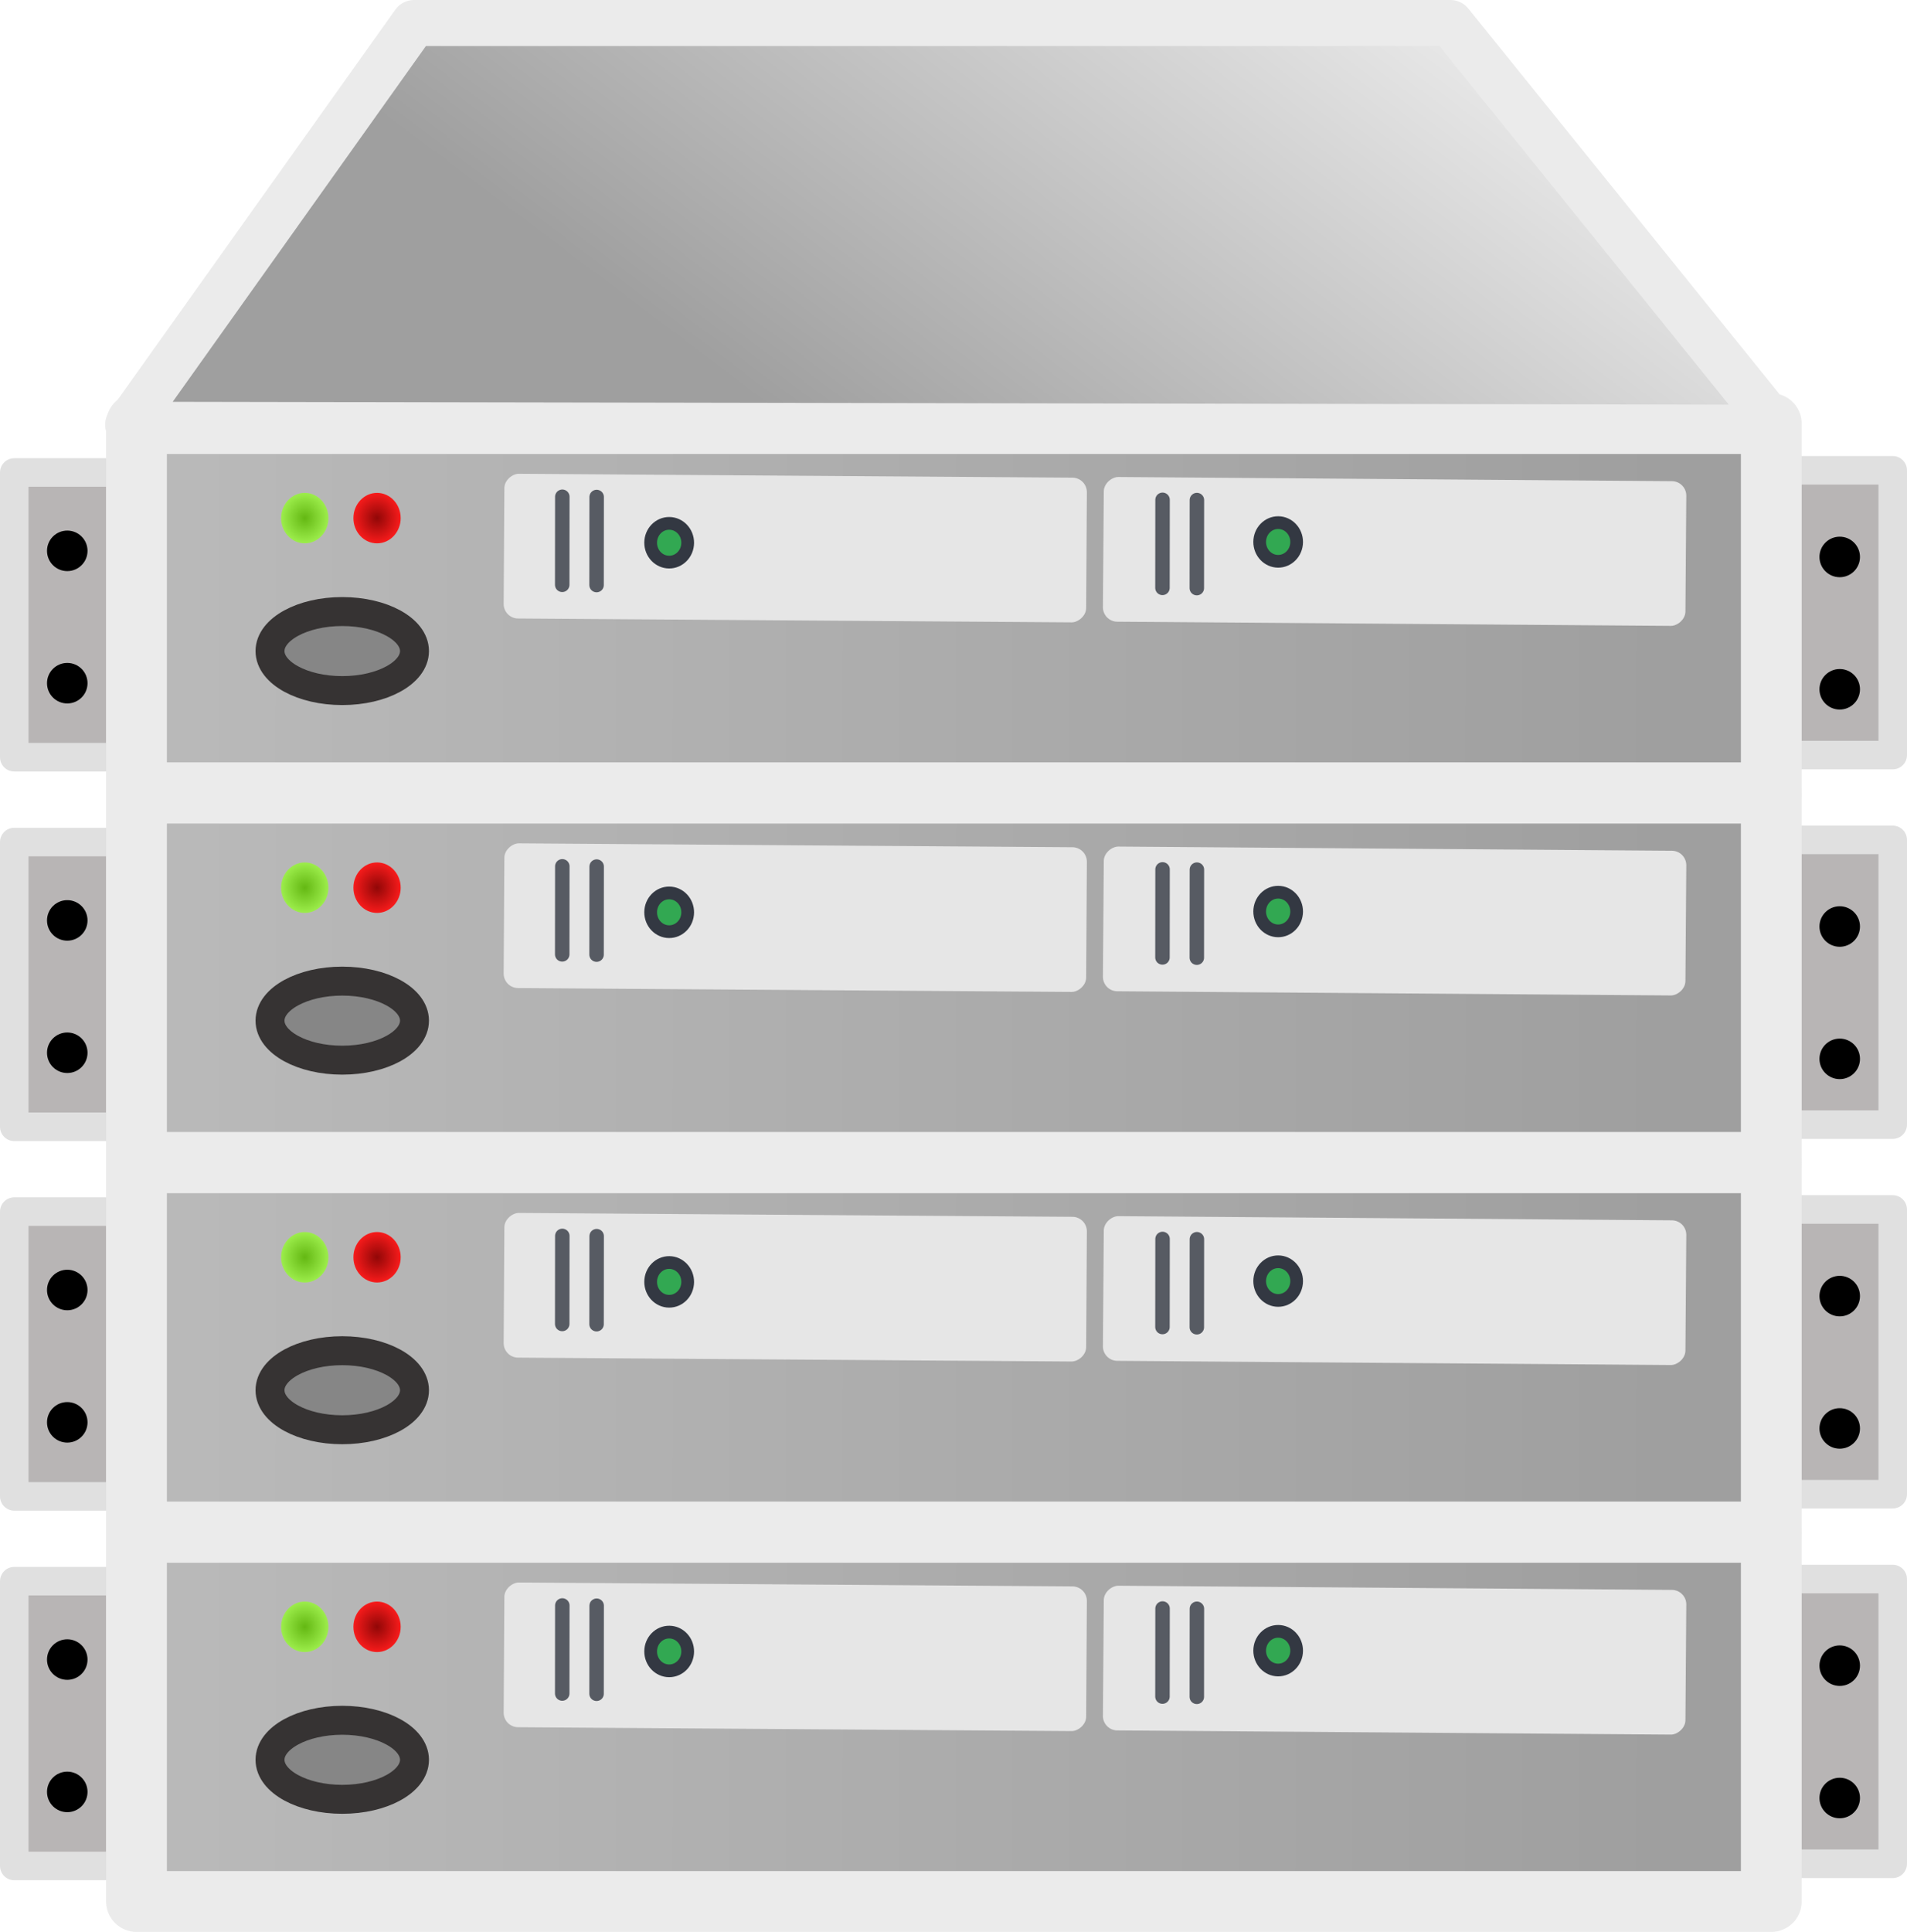 <?xml version="1.0" encoding="UTF-8" standalone="no"?>
<!-- Created with Inkscape (http://www.inkscape.org/) -->

<svg
   width="166.612mm"
   height="168.735mm"
   viewBox="0 0 166.612 168.735"
   version="1.1"
   id="svg1"
   inkscape:version="1.3.2 (091e20e, 2023-11-25, custom)"
   sodipodi:docname="ServerInRack.svg"
   xmlns:inkscape="http://www.inkscape.org/namespaces/inkscape"
   xmlns:sodipodi="http://sodipodi.sourceforge.net/DTD/sodipodi-0.dtd"
   xmlns:xlink="http://www.w3.org/1999/xlink"
   xmlns="http://www.w3.org/2000/svg"
   xmlns:svg="http://www.w3.org/2000/svg">
  <sodipodi:namedview
     id="namedview1"
     pagecolor="#505050"
     bordercolor="#ffffff"
     borderopacity="1"
     inkscape:showpageshadow="0"
     inkscape:pageopacity="0"
     inkscape:pagecheckerboard="1"
     inkscape:deskcolor="#505050"
     inkscape:document-units="mm"
     inkscape:zoom="1.52"
     inkscape:cx="296.38158"
     inkscape:cy="143.09211"
     inkscape:window-width="1920"
     inkscape:window-height="1027"
     inkscape:window-x="-8"
     inkscape:window-y="1102"
     inkscape:window-maximized="1"
     inkscape:current-layer="svg1"
     showguides="true" />
  <defs
     id="defs1">
    <linearGradient
       id="linearGradient1"
       inkscape:collect="always">
      <stop
         style="stop-color:#9f9f9f;stop-opacity:1;"
         offset="0"
         id="stop1" />
      <stop
         style="stop-color:#ebebeb;stop-opacity:1;"
         offset="1"
         id="stop2" />
    </linearGradient>
    <linearGradient
       id="linearGradient90"
       inkscape:collect="always">
      <stop
         style="stop-color:#bbbbbb;stop-opacity:1;"
         offset="0"
         id="stop90" />
      <stop
         style="stop-color:#9f9f9f;stop-opacity:1;"
         offset="0.96"
         id="stop91" />
    </linearGradient>
    <linearGradient
       id="linearGradient85"
       inkscape:collect="always">
      <stop
         style="stop-color:#910707;stop-opacity:1;"
         offset="0"
         id="stop84" />
      <stop
         style="stop-color:#f71b1b;stop-opacity:1;"
         offset="1"
         id="stop85" />
    </linearGradient>
    <linearGradient
       id="linearGradient81"
       inkscape:collect="always">
      <stop
         style="stop-color:#64b813;stop-opacity:1;"
         offset="0"
         id="stop82" />
      <stop
         style="stop-color:#9ced4b;stop-opacity:1;"
         offset="1"
         id="stop83" />
    </linearGradient>
    <inkscape:perspective
       sodipodi:type="inkscape:persp3d"
       inkscape:vp_x="89.080427 : 291.31826 : 1"
       inkscape:vp_y="999.67329 : 25.56248 : 0"
       inkscape:vp_z="93.42961 : 121.23468 : 1"
       inkscape:persp3d-origin="77.202941 : 205.91713 : 1"
       id="perspective65" />
    <inkscape:perspective
       sodipodi:type="inkscape:persp3d"
       inkscape:vp_x="0 : 126.56513 : 1"
       inkscape:vp_y="0 : 999.99992 : 0"
       inkscape:vp_z="170.13918 : 126.56513 : 1"
       inkscape:persp3d-origin="85.069592 : 112.50847 : 1"
       id="perspective48" />
    <linearGradient
       id="b">
      <stop
         offset="0"
         stop-color="#2c2929"
         id="stop15" />
      <stop
         offset="1"
         stop-color="#2c2929"
         stop-opacity="0"
         id="stop16" />
    </linearGradient>
    <linearGradient
       xlink:href="#b"
       id="ay-7"
       x1="5.834"
       x2="8.574"
       y1="25.594"
       y2="25.594"
       gradientUnits="userSpaceOnUse"
       gradientTransform="matrix(2.131,0,0,2.825,169.233,101.256)" />
    <linearGradient
       xlink:href="#b"
       id="ax-8"
       x1="5.713"
       x2="8.694"
       y1="25.594"
       y2="25.594"
       gradientUnits="userSpaceOnUse"
       gradientTransform="matrix(2.127,0,0,2.937,10.838,99.826)" />
    <linearGradient
       xlink:href="#d"
       id="aE-0"
       x1="7.605"
       x2="36.183"
       y1="28.481"
       y2="40.944"
       gradientTransform="matrix(3.466,0,0,2.706,21.576,85.12)"
       gradientUnits="userSpaceOnUse" />
    <linearGradient
       id="d">
      <stop
         offset="0"
         stop-color="#bbb"
         id="stop13" />
      <stop
         offset="1"
         stop-color="#9f9f9f"
         id="stop14" />
    </linearGradient>
    <radialGradient
       xlink:href="#k"
       id="aF-2"
       cx="15.571"
       cy="2.959"
       r="20.936"
       fx="15.571"
       fy="2.959"
       gradientTransform="matrix(4.458,2.115,-2.463,3.165,13.416,71.923)"
       gradientUnits="userSpaceOnUse" />
    <linearGradient
       id="k">
      <stop
         offset="0"
         stop-color="#e4e4e4"
         id="stop11" />
      <stop
         offset="1"
         stop-color="#d3d3d3"
         id="stop12" />
    </linearGradient>
    <linearGradient
       xlink:href="#g"
       id="aI-3"
       x1="12.378"
       x2="44.096"
       y1="4.433"
       y2="47.621"
       gradientTransform="matrix(3.466,0,0,2.706,21.576,85.12)"
       gradientUnits="userSpaceOnUse" />
    <linearGradient
       id="g">
      <stop
         offset="0"
         stop-color="#fff"
         id="stop5" />
      <stop
         offset="1"
         stop-color="#fff"
         stop-opacity="0"
         id="stop6" />
    </linearGradient>
    <linearGradient
       xlink:href="#h"
       id="aL-3"
       x1="5.834"
       x2="8.574"
       y1="25.594"
       y2="25.594"
       gradientUnits="userSpaceOnUse"
       gradientTransform="matrix(1.638,0,0,1.842,157.048,130.748)" />
    <linearGradient
       id="h">
      <stop
         offset="0"
         stop-color="#73d216"
         id="stop7" />
      <stop
         offset=".256"
         stop-color="#9ced4b"
         id="stop8" />
      <stop
         offset=".594"
         stop-color="#64b813"
         id="stop9" />
      <stop
         offset="1"
         stop-color="#8eea34"
         id="stop10" />
    </linearGradient>
    <linearGradient
       xlink:href="#i"
       id="aM-8"
       x1="5.834"
       x2="8.574"
       y1="25.594"
       y2="25.594"
       gradientUnits="userSpaceOnUse"
       gradientTransform="matrix(1.638,0,0,1.842,157.048,136.102)" />
    <linearGradient
       id="i">
      <stop
         offset="0"
         stop-color="#ffd1d1"
         id="stop24" />
      <stop
         offset=".5"
         stop-color="#ff1d1d"
         id="stop25" />
      <stop
         offset="1"
         stop-color="#6f0000"
         id="stop26" />
    </linearGradient>
    <radialGradient
       inkscape:collect="always"
       xlink:href="#linearGradient81"
       id="radialGradient83"
       cx="149.712"
       cy="2.61"
       fx="149.712"
       fy="2.61"
       r="2.645"
       gradientTransform="matrix(0.781,0,0,0.834,-66.755,162.601)"
       gradientUnits="userSpaceOnUse" />
    <radialGradient
       inkscape:collect="always"
       xlink:href="#linearGradient85"
       id="radialGradient83-9"
       cx="149.712"
       cy="2.61"
       fx="149.712"
       fy="2.61"
       r="2.645"
       gradientTransform="matrix(0.781,0,0,0.834,-60.439,162.601)"
       gradientUnits="userSpaceOnUse" />
    <linearGradient
       inkscape:collect="always"
       xlink:href="#linearGradient90"
       id="linearGradient91"
       x1="30.32"
       y1="172.645"
       x2="174.727"
       y2="172.91"
       gradientUnits="userSpaceOnUse" />
    <radialGradient
       inkscape:collect="always"
       xlink:href="#linearGradient85"
       id="radialGradient83-9-3"
       cx="149.712"
       cy="2.61"
       fx="149.712"
       fy="2.61"
       r="2.645"
       gradientTransform="matrix(0.781,0,0,0.834,-60.439,162.601)"
       gradientUnits="userSpaceOnUse" />
    <radialGradient
       inkscape:collect="always"
       xlink:href="#linearGradient81"
       id="radialGradient83-3"
       cx="149.712"
       cy="2.61"
       fx="149.712"
       fy="2.61"
       r="2.645"
       gradientTransform="matrix(0.781,0,0,0.834,-66.755,162.601)"
       gradientUnits="userSpaceOnUse" />
    <linearGradient
       inkscape:collect="always"
       xlink:href="#linearGradient90"
       id="linearGradient3"
       gradientUnits="userSpaceOnUse"
       x1="30.32"
       y1="172.645"
       x2="174.727"
       y2="172.91" />
    <linearGradient
       inkscape:collect="always"
       xlink:href="#linearGradient1"
       id="linearGradient4"
       gradientUnits="userSpaceOnUse"
       x1="92.718"
       y1="156.852"
       x2="153.036"
       y2="103.935"
       gradientTransform="matrix(1.006,0,0,0.666,-0.84,52.129)" />
    <radialGradient
       inkscape:collect="always"
       xlink:href="#linearGradient85"
       id="radialGradient83-9-33"
       cx="149.712"
       cy="2.61"
       fx="149.712"
       fy="2.61"
       r="2.645"
       gradientTransform="matrix(0.781,0,0,0.834,-60.439,162.601)"
       gradientUnits="userSpaceOnUse" />
    <radialGradient
       inkscape:collect="always"
       xlink:href="#linearGradient81"
       id="radialGradient83-93"
       cx="149.712"
       cy="2.61"
       fx="149.712"
       fy="2.61"
       r="2.645"
       gradientTransform="matrix(0.781,0,0,0.834,-66.755,162.601)"
       gradientUnits="userSpaceOnUse" />
    <linearGradient
       inkscape:collect="always"
       xlink:href="#linearGradient90"
       id="linearGradient5"
       gradientUnits="userSpaceOnUse"
       x1="30.32"
       y1="172.645"
       x2="174.727"
       y2="172.91" />
    <radialGradient
       inkscape:collect="always"
       xlink:href="#linearGradient85"
       id="radialGradient83-9-5"
       cx="149.712"
       cy="2.61"
       fx="149.712"
       fy="2.61"
       r="2.645"
       gradientTransform="matrix(0.781,0,0,0.834,-60.439,162.601)"
       gradientUnits="userSpaceOnUse" />
    <radialGradient
       inkscape:collect="always"
       xlink:href="#linearGradient81"
       id="radialGradient83-1"
       cx="149.712"
       cy="2.61"
       fx="149.712"
       fy="2.61"
       r="2.645"
       gradientTransform="matrix(0.781,0,0,0.834,-66.755,162.601)"
       gradientUnits="userSpaceOnUse" />
    <linearGradient
       inkscape:collect="always"
       xlink:href="#linearGradient90"
       id="linearGradient7"
       gradientUnits="userSpaceOnUse"
       x1="30.32"
       y1="172.645"
       x2="174.727"
       y2="172.91" />
  </defs>
  <g
     id="g7"
     transform="translate(-23.548,-22.686)"
     inkscape:label="Server0">
    <g
       id="g6"
       inkscape:label="rackBracket-Right"
       transform="translate(23.548,101.769)">
      <rect
         style="fill:#b8b5b5;fill-opacity:1;fill-rule:evenodd;stroke:#e0e0e0;stroke-width:2.494;stroke-linecap:round;stroke-linejoin:round;stroke-miterlimit:7.4;stroke-dasharray:none;stroke-opacity:1;paint-order:markers fill stroke"
         id="rect91"
         width="9.26"
         height="24.871"
         x="179.652"
         y="160.602"
         rx="1.639"
         ry="0"
         inkscape:label="bracket"
         transform="translate(-23.548,-101.769)" />
      <circle
         style="fill:#000000;fill-opacity:1;fill-rule:evenodd;stroke:none;stroke-width:8.483;stroke-linecap:round;stroke-linejoin:round;stroke-miterlimit:7.4;paint-order:markers fill stroke"
         id="path2-5-5"
         cx="184.282"
         cy="179.728"
         r="1.77"
         transform="translate(-23.548,-101.769)"
         inkscape:label="bottomHole" />
      <circle
         style="fill:#000000;fill-opacity:1;fill-rule:evenodd;stroke:none;stroke-width:8.483;stroke-linecap:round;stroke-linejoin:round;stroke-miterlimit:7.4;paint-order:markers fill stroke"
         id="path2-1"
         cx="184.282"
         cy="168.169"
         r="1.77"
         transform="translate(-23.548,-101.769)"
         inkscape:label="topHole" />
    </g>
    <g
       id="g5"
       inkscape:label="rackBracket-Left">
      <rect
         style="fill:#b8b5b5;fill-opacity:1;fill-rule:evenodd;stroke:#e0e0e0;stroke-width:2.494;stroke-linecap:round;stroke-linejoin:round;stroke-miterlimit:7.4;stroke-dasharray:none;stroke-opacity:1;paint-order:markers fill stroke"
         id="rect91-8"
         width="9.26"
         height="24.871"
         x="24.795"
         y="160.791"
         rx="1.639"
         ry="0"
         inkscape:label="bracket" />
      <circle
         style="fill:#000000;fill-opacity:1;fill-rule:evenodd;stroke:none;stroke-width:8.483;stroke-linecap:round;stroke-linejoin:round;stroke-miterlimit:7.4;paint-order:markers fill stroke"
         id="path2-5"
         cx="29.425"
         cy="179.195"
         r="1.77"
         inkscape:label="bottomHole" />
      <circle
         style="fill:#000000;fill-opacity:1;fill-rule:evenodd;stroke:none;stroke-width:8.483;stroke-linecap:round;stroke-linejoin:round;stroke-miterlimit:7.4;paint-order:markers fill stroke"
         id="path2"
         cx="29.425"
         cy="167.636"
         r="1.77"
         inkscape:label="topHole" />
    </g>
    <rect
       style="fill:url(#linearGradient91);fill-opacity:1;fill-rule:evenodd;stroke:#ebebeb;stroke-width:5.309;stroke-linecap:round;stroke-linejoin:round;stroke-miterlimit:7.4;stroke-dasharray:none;stroke-opacity:1;paint-order:markers fill stroke"
       id="rect47"
       width="142.829"
       height="32.244"
       x="35.474"
       y="156.523"
       rx="1.265"
       ry="0"
       inkscape:label="Cuerpo" />
    <ellipse
       style="fill:#868686;fill-opacity:1;stroke:#363333;stroke-width:2.529;stroke-linecap:square;stroke-linejoin:round;stroke-miterlimit:7.4;stroke-dasharray:none;stroke-opacity:1;paint-order:stroke fill markers"
       id="ellipse25"
       cx="53.45"
       cy="176.39"
       rx="6.311"
       ry="3.452"
       inkscape:label="StartButton" />
    <ellipse
       style="fill:url(#radialGradient83-9);stroke:none;stroke-width:2.53;stroke-linecap:round;stroke-linejoin:miter;stroke-miterlimit:7.4;stroke-dasharray:none;stroke-opacity:1;paint-order:normal"
       id="path76-4"
       cx="56.49"
       cy="164.777"
       rx="2.066"
       ry="2.205"
       inkscape:label="LedRed" />
    <ellipse
       style="fill:url(#radialGradient83);stroke:none;stroke-width:2.53;stroke-linecap:round;stroke-linejoin:miter;stroke-miterlimit:7.4;stroke-dasharray:none;stroke-opacity:1;paint-order:normal"
       id="path76"
       cx="50.175"
       cy="164.777"
       rx="2.066"
       ry="2.205"
       inkscape:label="LedGreen" />
    <g
       id="g3"
       inkscape:label="disk-2"
       transform="matrix(0.265,0,0,0.265,84.99,115.682)">
      <rect
         class="cls-1"
         x="171.074"
         y="-127.528"
         width="47.69"
         height="192.048"
         rx="4.769"
         id="rect8-9"
         style="fill:#e6e6e6;fill-opacity:1;stroke-width:2.294"
         transform="matrix(-0.006,1,-1,-0.007,0,0)" />
      <g
         id="g4"
         inkscape:label="latch">
        <path
           style="fill:#333842;fill-opacity:1;stroke:#575b63;stroke-width:4.772;stroke-linecap:round;stroke-linejoin:round;stroke-miterlimit:7.4;stroke-dasharray:none;stroke-opacity:1;paint-order:stroke fill markers"
           d="m -35.143,178.308 -0.03,29.02"
           id="path12-1" />
        <path
           style="fill:#333842;fill-opacity:1;stroke:#575b63;stroke-width:4.772;stroke-linecap:round;stroke-linejoin:round;stroke-miterlimit:7.4;stroke-dasharray:none;stroke-opacity:1;paint-order:stroke fill markers"
           d="m -46.468,178.228 -0.03,29.02"
           id="path12-3-6"
           inkscape:label="path12-3" />
      </g>
      <ellipse
         class="cls-3"
         cx="193.45"
         cy="10.074"
         id="circle9-5-9-2"
         style="fill:#32a852;fill-opacity:1;stroke:#333842;stroke-width:4.196;stroke-dasharray:none;stroke-opacity:1"
         transform="matrix(-0.006,1,-1,-0.007,0,0)"
         rx="6.383"
         ry="6.106"
         inkscape:label="diskLed" />
    </g>
    <g
       id="g1"
       transform="translate(20.108,49.212)"
       inkscape:label="disk">
      <rect
         class="cls-1"
         x="170.676"
         y="-325.427"
         width="47.69"
         height="192.048"
         rx="4.769"
         id="rect8-9-2"
         style="fill:#e6e6e6;fill-opacity:1;stroke-width:2.294"
         transform="matrix(-0.002,0.265,-0.265,-0.002,64.882,66.469)"
         inkscape:label="diskBody" />
      <g
         id="g2"
         inkscape:label="Latch">
        <path
           style="fill:#333842;fill-opacity:1;stroke:#575b63;stroke-width:4.772;stroke-linecap:round;stroke-linejoin:round;stroke-miterlimit:7.4;stroke-dasharray:none;stroke-opacity:1;paint-order:stroke fill markers"
           d="m 162.754,179.321 -0.03,29.02"
           id="path12-1-1"
           transform="matrix(0.265,0,0,0.265,64.882,66.469)" />
        <path
           style="fill:#333842;fill-opacity:1;stroke:#575b63;stroke-width:4.772;stroke-linecap:round;stroke-linejoin:round;stroke-miterlimit:7.4;stroke-dasharray:none;stroke-opacity:1;paint-order:stroke fill markers"
           d="m 151.428,179.24 -0.03,29.02"
           id="path12-3-6-5"
           inkscape:label="path12-3"
           transform="matrix(0.265,0,0,0.265,64.882,66.469)" />
      </g>
      <ellipse
         class="cls-3"
         cx="116.837"
         cy="-115.812"
         id="circle9-5-9"
         style="fill:#32a852;fill-opacity:1;stroke:#333842;stroke-width:1.11;stroke-dasharray:none;stroke-opacity:1"
         transform="matrix(-0.006,1,-1,-0.007,0,0)"
         rx="1.689"
         ry="1.615"
         inkscape:label="diskLed" />
    </g>
  </g>
  <g
     id="g8-8"
     transform="translate(-23.548,-54.965)"
     inkscape:label="Server1"
     style="display:inline">
    <g
       id="g6-2"
       inkscape:label="rackBracket-Right"
       transform="translate(23.548,101.769)">
      <rect
         style="fill:#b8b5b5;fill-opacity:1;fill-rule:evenodd;stroke:#e0e0e0;stroke-width:2.494;stroke-linecap:round;stroke-linejoin:round;stroke-miterlimit:7.4;stroke-dasharray:none;stroke-opacity:1;paint-order:markers fill stroke"
         id="rect91-6"
         width="9.26"
         height="24.871"
         x="179.652"
         y="160.602"
         rx="1.639"
         ry="0"
         inkscape:label="bracket"
         transform="translate(-23.548,-101.769)" />
      <circle
         style="fill:#000000;fill-opacity:1;fill-rule:evenodd;stroke:none;stroke-width:8.483;stroke-linecap:round;stroke-linejoin:round;stroke-miterlimit:7.4;paint-order:markers fill stroke"
         id="path2-5-5-7"
         cx="184.282"
         cy="179.728"
         r="1.77"
         transform="translate(-23.548,-101.769)"
         inkscape:label="bottomHole" />
      <circle
         style="fill:#000000;fill-opacity:1;fill-rule:evenodd;stroke:none;stroke-width:8.483;stroke-linecap:round;stroke-linejoin:round;stroke-miterlimit:7.4;paint-order:markers fill stroke"
         id="path2-1-2"
         cx="184.282"
         cy="168.169"
         r="1.77"
         transform="translate(-23.548,-101.769)"
         inkscape:label="topHole" />
    </g>
    <g
       id="g5-3"
       inkscape:label="rackBracket-Left">
      <rect
         style="fill:#b8b5b5;fill-opacity:1;fill-rule:evenodd;stroke:#e0e0e0;stroke-width:2.494;stroke-linecap:round;stroke-linejoin:round;stroke-miterlimit:7.4;stroke-dasharray:none;stroke-opacity:1;paint-order:markers fill stroke"
         id="rect91-8-9"
         width="9.26"
         height="24.871"
         x="24.795"
         y="160.791"
         rx="1.639"
         ry="0"
         inkscape:label="bracket" />
      <circle
         style="fill:#000000;fill-opacity:1;fill-rule:evenodd;stroke:none;stroke-width:8.483;stroke-linecap:round;stroke-linejoin:round;stroke-miterlimit:7.4;paint-order:markers fill stroke"
         id="path2-5-4"
         cx="29.425"
         cy="179.195"
         r="1.77"
         inkscape:label="bottomHole" />
      <circle
         style="fill:#000000;fill-opacity:1;fill-rule:evenodd;stroke:none;stroke-width:8.483;stroke-linecap:round;stroke-linejoin:round;stroke-miterlimit:7.4;paint-order:markers fill stroke"
         id="path2-7"
         cx="29.425"
         cy="167.636"
         r="1.77"
         inkscape:label="topHole" />
    </g>
    <rect
       style="fill:url(#linearGradient7);fill-opacity:1;fill-rule:evenodd;stroke:#ebebeb;stroke-width:5.309;stroke-linecap:round;stroke-linejoin:round;stroke-miterlimit:7.4;stroke-dasharray:none;stroke-opacity:1;paint-order:markers fill stroke"
       id="rect47-6"
       width="142.829"
       height="32.244"
       x="35.474"
       y="156.523"
       rx="1.265"
       ry="0"
       inkscape:label="Cuerpo" />
    <ellipse
       style="fill:#868686;fill-opacity:1;stroke:#363333;stroke-width:2.529;stroke-linecap:square;stroke-linejoin:round;stroke-miterlimit:7.4;stroke-dasharray:none;stroke-opacity:1;paint-order:stroke fill markers"
       id="ellipse25-7"
       cx="53.45"
       cy="176.39"
       rx="6.311"
       ry="3.452"
       inkscape:label="StartButton" />
    <ellipse
       style="fill:url(#radialGradient83-9-5);stroke:none;stroke-width:2.53;stroke-linecap:round;stroke-linejoin:miter;stroke-miterlimit:7.4;stroke-dasharray:none;stroke-opacity:1;paint-order:normal"
       id="path76-4-9"
       cx="56.49"
       cy="164.777"
       rx="2.066"
       ry="2.205"
       inkscape:label="LedRed" />
    <ellipse
       style="fill:url(#radialGradient83-1);stroke:none;stroke-width:2.53;stroke-linecap:round;stroke-linejoin:miter;stroke-miterlimit:7.4;stroke-dasharray:none;stroke-opacity:1;paint-order:normal"
       id="path76-6"
       cx="50.175"
       cy="164.777"
       rx="2.066"
       ry="2.205"
       inkscape:label="LedGreen" />
    <g
       id="g3-9"
       inkscape:label="disk-2"
       transform="matrix(0.265,0,0,0.265,84.99,115.682)">
      <rect
         class="cls-1"
         x="171.074"
         y="-127.528"
         width="47.69"
         height="192.048"
         rx="4.769"
         id="rect8-9-3"
         style="fill:#e6e6e6;fill-opacity:1;stroke-width:2.294"
         transform="matrix(-0.006,1,-1,-0.007,0,0)" />
      <g
         id="g4-8"
         inkscape:label="latch">
        <path
           style="fill:#333842;fill-opacity:1;stroke:#575b63;stroke-width:4.772;stroke-linecap:round;stroke-linejoin:round;stroke-miterlimit:7.4;stroke-dasharray:none;stroke-opacity:1;paint-order:stroke fill markers"
           d="m -35.143,178.308 -0.03,29.02"
           id="path12-1-0" />
        <path
           style="fill:#333842;fill-opacity:1;stroke:#575b63;stroke-width:4.772;stroke-linecap:round;stroke-linejoin:round;stroke-miterlimit:7.4;stroke-dasharray:none;stroke-opacity:1;paint-order:stroke fill markers"
           d="m -46.468,178.228 -0.03,29.02"
           id="path12-3-6-81"
           inkscape:label="path12-3" />
      </g>
      <ellipse
         class="cls-3"
         cx="193.45"
         cy="10.074"
         id="circle9-5-9-2-2"
         style="fill:#32a852;fill-opacity:1;stroke:#333842;stroke-width:4.196;stroke-dasharray:none;stroke-opacity:1"
         transform="matrix(-0.006,1,-1,-0.007,0,0)"
         rx="6.383"
         ry="6.106"
         inkscape:label="diskLed" />
    </g>
    <g
       id="g7-2"
       transform="translate(20.108,49.212)"
       inkscape:label="disk">
      <rect
         class="cls-1"
         x="170.676"
         y="-325.427"
         width="47.69"
         height="192.048"
         rx="4.769"
         id="rect8-9-2-6"
         style="fill:#e6e6e6;fill-opacity:1;stroke-width:2.294"
         transform="matrix(-0.002,0.265,-0.265,-0.002,64.882,66.469)"
         inkscape:label="diskBody" />
      <g
         id="g2-7"
         inkscape:label="Latch">
        <path
           style="fill:#333842;fill-opacity:1;stroke:#575b63;stroke-width:4.772;stroke-linecap:round;stroke-linejoin:round;stroke-miterlimit:7.4;stroke-dasharray:none;stroke-opacity:1;paint-order:stroke fill markers"
           d="m 162.754,179.321 -0.03,29.02"
           id="path12-1-1-4"
           transform="matrix(0.265,0,0,0.265,64.882,66.469)" />
        <path
           style="fill:#333842;fill-opacity:1;stroke:#575b63;stroke-width:4.772;stroke-linecap:round;stroke-linejoin:round;stroke-miterlimit:7.4;stroke-dasharray:none;stroke-opacity:1;paint-order:stroke fill markers"
           d="m 151.428,179.24 -0.03,29.02"
           id="path12-3-6-5-3"
           inkscape:label="path12-3"
           transform="matrix(0.265,0,0,0.265,64.882,66.469)" />
      </g>
      <ellipse
         class="cls-3"
         cx="116.837"
         cy="-115.812"
         id="circle9-5-9-8"
         style="fill:#32a852;fill-opacity:1;stroke:#333842;stroke-width:1.11;stroke-dasharray:none;stroke-opacity:1"
         transform="matrix(-0.006,1,-1,-0.007,0,0)"
         rx="1.689"
         ry="1.615"
         inkscape:label="diskLed" />
    </g>
  </g>
  <g
     id="g8-3"
     transform="translate(-23.548,-87.245)"
     inkscape:label="Server2"
     style="display:inline">
    <g
       id="g6-7"
       inkscape:label="rackBracket-Right"
       transform="translate(23.548,101.769)">
      <rect
         style="fill:#b8b5b5;fill-opacity:1;fill-rule:evenodd;stroke:#e0e0e0;stroke-width:2.494;stroke-linecap:round;stroke-linejoin:round;stroke-miterlimit:7.4;stroke-dasharray:none;stroke-opacity:1;paint-order:markers fill stroke"
         id="rect91-5"
         width="9.26"
         height="24.871"
         x="179.652"
         y="160.602"
         rx="1.639"
         ry="0"
         inkscape:label="bracket"
         transform="translate(-23.548,-101.769)" />
      <circle
         style="fill:#000000;fill-opacity:1;fill-rule:evenodd;stroke:none;stroke-width:8.483;stroke-linecap:round;stroke-linejoin:round;stroke-miterlimit:7.4;paint-order:markers fill stroke"
         id="path2-5-5-2"
         cx="184.282"
         cy="179.728"
         r="1.77"
         transform="translate(-23.548,-101.769)"
         inkscape:label="bottomHole" />
      <circle
         style="fill:#000000;fill-opacity:1;fill-rule:evenodd;stroke:none;stroke-width:8.483;stroke-linecap:round;stroke-linejoin:round;stroke-miterlimit:7.4;paint-order:markers fill stroke"
         id="path2-1-8"
         cx="184.282"
         cy="168.169"
         r="1.77"
         transform="translate(-23.548,-101.769)"
         inkscape:label="topHole" />
    </g>
    <g
       id="g5-27"
       inkscape:label="rackBracket-Left">
      <rect
         style="fill:#b8b5b5;fill-opacity:1;fill-rule:evenodd;stroke:#e0e0e0;stroke-width:2.494;stroke-linecap:round;stroke-linejoin:round;stroke-miterlimit:7.4;stroke-dasharray:none;stroke-opacity:1;paint-order:markers fill stroke"
         id="rect91-8-13"
         width="9.26"
         height="24.871"
         x="24.795"
         y="160.791"
         rx="1.639"
         ry="0"
         inkscape:label="bracket" />
      <circle
         style="fill:#000000;fill-opacity:1;fill-rule:evenodd;stroke:none;stroke-width:8.483;stroke-linecap:round;stroke-linejoin:round;stroke-miterlimit:7.4;paint-order:markers fill stroke"
         id="path2-5-3"
         cx="29.425"
         cy="179.195"
         r="1.77"
         inkscape:label="bottomHole" />
      <circle
         style="fill:#000000;fill-opacity:1;fill-rule:evenodd;stroke:none;stroke-width:8.483;stroke-linecap:round;stroke-linejoin:round;stroke-miterlimit:7.4;paint-order:markers fill stroke"
         id="path2-58"
         cx="29.425"
         cy="167.636"
         r="1.77"
         inkscape:label="topHole" />
    </g>
    <rect
       style="fill:url(#linearGradient5);fill-opacity:1;fill-rule:evenodd;stroke:#ebebeb;stroke-width:5.309;stroke-linecap:round;stroke-linejoin:round;stroke-miterlimit:7.4;stroke-dasharray:none;stroke-opacity:1;paint-order:markers fill stroke"
       id="rect47-46"
       width="142.829"
       height="32.244"
       x="35.474"
       y="156.523"
       rx="1.265"
       ry="0"
       inkscape:label="Cuerpo" />
    <ellipse
       style="fill:#868686;fill-opacity:1;stroke:#363333;stroke-width:2.529;stroke-linecap:square;stroke-linejoin:round;stroke-miterlimit:7.4;stroke-dasharray:none;stroke-opacity:1;paint-order:stroke fill markers"
       id="ellipse25-2"
       cx="53.45"
       cy="176.39"
       rx="6.311"
       ry="3.452"
       inkscape:label="StartButton" />
    <ellipse
       style="fill:url(#radialGradient83-9-33);stroke:none;stroke-width:2.53;stroke-linecap:round;stroke-linejoin:miter;stroke-miterlimit:7.4;stroke-dasharray:none;stroke-opacity:1;paint-order:normal"
       id="path76-4-1"
       cx="56.49"
       cy="164.777"
       rx="2.066"
       ry="2.205"
       inkscape:label="LedRed" />
    <ellipse
       style="fill:url(#radialGradient83-93);stroke:none;stroke-width:2.53;stroke-linecap:round;stroke-linejoin:miter;stroke-miterlimit:7.4;stroke-dasharray:none;stroke-opacity:1;paint-order:normal"
       id="path76-43"
       cx="50.175"
       cy="164.777"
       rx="2.066"
       ry="2.205"
       inkscape:label="LedGreen" />
    <g
       id="g3-3"
       inkscape:label="disk-2"
       transform="matrix(0.265,0,0,0.265,84.99,115.682)">
      <rect
         class="cls-1"
         x="171.074"
         y="-127.528"
         width="47.69"
         height="192.048"
         rx="4.769"
         id="rect8-9-4"
         style="fill:#e6e6e6;fill-opacity:1;stroke-width:2.294"
         transform="matrix(-0.006,1,-1,-0.007,0,0)" />
      <g
         id="g4-5"
         inkscape:label="latch">
        <path
           style="fill:#333842;fill-opacity:1;stroke:#575b63;stroke-width:4.772;stroke-linecap:round;stroke-linejoin:round;stroke-miterlimit:7.4;stroke-dasharray:none;stroke-opacity:1;paint-order:stroke fill markers"
           d="m -35.143,178.308 -0.03,29.02"
           id="path12-1-4" />
        <path
           style="fill:#333842;fill-opacity:1;stroke:#575b63;stroke-width:4.772;stroke-linecap:round;stroke-linejoin:round;stroke-miterlimit:7.4;stroke-dasharray:none;stroke-opacity:1;paint-order:stroke fill markers"
           d="m -46.468,178.228 -0.03,29.02"
           id="path12-3-6-8"
           inkscape:label="path12-3" />
      </g>
      <ellipse
         class="cls-3"
         cx="193.45"
         cy="10.074"
         id="circle9-5-9-2-9"
         style="fill:#32a852;fill-opacity:1;stroke:#333842;stroke-width:4.196;stroke-dasharray:none;stroke-opacity:1"
         transform="matrix(-0.006,1,-1,-0.007,0,0)"
         rx="6.383"
         ry="6.106"
         inkscape:label="diskLed" />
    </g>
    <g
       id="g7-77"
       transform="translate(20.108,49.212)"
       inkscape:label="disk">
      <rect
         class="cls-1"
         x="170.676"
         y="-325.427"
         width="47.69"
         height="192.048"
         rx="4.769"
         id="rect8-9-2-4"
         style="fill:#e6e6e6;fill-opacity:1;stroke-width:2.294"
         transform="matrix(-0.002,0.265,-0.265,-0.002,64.882,66.469)"
         inkscape:label="diskBody" />
      <g
         id="g2-4"
         inkscape:label="Latch">
        <path
           style="fill:#333842;fill-opacity:1;stroke:#575b63;stroke-width:4.772;stroke-linecap:round;stroke-linejoin:round;stroke-miterlimit:7.4;stroke-dasharray:none;stroke-opacity:1;paint-order:stroke fill markers"
           d="m 162.754,179.321 -0.03,29.02"
           id="path12-1-1-5"
           transform="matrix(0.265,0,0,0.265,64.882,66.469)" />
        <path
           style="fill:#333842;fill-opacity:1;stroke:#575b63;stroke-width:4.772;stroke-linecap:round;stroke-linejoin:round;stroke-miterlimit:7.4;stroke-dasharray:none;stroke-opacity:1;paint-order:stroke fill markers"
           d="m 151.428,179.24 -0.03,29.02"
           id="path12-3-6-5-06"
           inkscape:label="path12-3"
           transform="matrix(0.265,0,0,0.265,64.882,66.469)" />
      </g>
      <ellipse
         class="cls-3"
         cx="116.837"
         cy="-115.812"
         id="circle9-5-9-9"
         style="fill:#32a852;fill-opacity:1;stroke:#333842;stroke-width:1.11;stroke-dasharray:none;stroke-opacity:1"
         transform="matrix(-0.006,1,-1,-0.007,0,0)"
         rx="1.689"
         ry="1.615"
         inkscape:label="diskLed" />
    </g>
  </g>
  <g
     id="g8"
     transform="translate(-23.548,-119.524)"
     inkscape:label="Server3"
     style="display:inline">
    <g
       id="g6-4"
       inkscape:label="rackBracket-Right"
       transform="translate(23.548,101.769)">
      <rect
         style="fill:#b8b5b5;fill-opacity:1;fill-rule:evenodd;stroke:#e0e0e0;stroke-width:2.494;stroke-linecap:round;stroke-linejoin:round;stroke-miterlimit:7.4;stroke-dasharray:none;stroke-opacity:1;paint-order:markers fill stroke"
         id="rect91-4"
         width="9.26"
         height="24.871"
         x="179.652"
         y="160.602"
         rx="1.639"
         ry="0"
         inkscape:label="bracket"
         transform="translate(-23.548,-101.769)" />
      <circle
         style="fill:#000000;fill-opacity:1;fill-rule:evenodd;stroke:none;stroke-width:8.483;stroke-linecap:round;stroke-linejoin:round;stroke-miterlimit:7.4;paint-order:markers fill stroke"
         id="path2-5-5-3"
         cx="184.282"
         cy="179.728"
         r="1.77"
         transform="translate(-23.548,-101.769)"
         inkscape:label="bottomHole" />
      <circle
         style="fill:#000000;fill-opacity:1;fill-rule:evenodd;stroke:none;stroke-width:8.483;stroke-linecap:round;stroke-linejoin:round;stroke-miterlimit:7.4;paint-order:markers fill stroke"
         id="path2-1-4"
         cx="184.282"
         cy="168.169"
         r="1.77"
         transform="translate(-23.548,-101.769)"
         inkscape:label="topHole" />
    </g>
    <g
       id="g5-2"
       inkscape:label="rackBracket-Left">
      <rect
         style="fill:#b8b5b5;fill-opacity:1;fill-rule:evenodd;stroke:#e0e0e0;stroke-width:2.494;stroke-linecap:round;stroke-linejoin:round;stroke-miterlimit:7.4;stroke-dasharray:none;stroke-opacity:1;paint-order:markers fill stroke"
         id="rect91-8-1"
         width="9.26"
         height="24.871"
         x="24.795"
         y="160.791"
         rx="1.639"
         ry="0"
         inkscape:label="bracket" />
      <circle
         style="fill:#000000;fill-opacity:1;fill-rule:evenodd;stroke:none;stroke-width:8.483;stroke-linecap:round;stroke-linejoin:round;stroke-miterlimit:7.4;paint-order:markers fill stroke"
         id="path2-5-1"
         cx="29.425"
         cy="179.195"
         r="1.77"
         inkscape:label="bottomHole" />
      <circle
         style="fill:#000000;fill-opacity:1;fill-rule:evenodd;stroke:none;stroke-width:8.483;stroke-linecap:round;stroke-linejoin:round;stroke-miterlimit:7.4;paint-order:markers fill stroke"
         id="path2-9"
         cx="29.425"
         cy="167.636"
         r="1.77"
         inkscape:label="topHole" />
    </g>
    <rect
       style="fill:url(#linearGradient3);fill-opacity:1;fill-rule:evenodd;stroke:#ebebeb;stroke-width:5.309;stroke-linecap:round;stroke-linejoin:round;stroke-miterlimit:7.4;stroke-dasharray:none;stroke-opacity:1;paint-order:markers fill stroke"
       id="rect47-4"
       width="142.829"
       height="32.244"
       x="35.474"
       y="156.523"
       rx="1.265"
       ry="0"
       inkscape:label="Cuerpo" />
    <ellipse
       style="fill:#868686;fill-opacity:1;stroke:#363333;stroke-width:2.529;stroke-linecap:square;stroke-linejoin:round;stroke-miterlimit:7.4;stroke-dasharray:none;stroke-opacity:1;paint-order:stroke fill markers"
       id="ellipse25-9"
       cx="53.45"
       cy="176.39"
       rx="6.311"
       ry="3.452"
       inkscape:label="StartButton" />
    <ellipse
       style="fill:url(#radialGradient83-9-3);stroke:none;stroke-width:2.53;stroke-linecap:round;stroke-linejoin:miter;stroke-miterlimit:7.4;stroke-dasharray:none;stroke-opacity:1;paint-order:normal"
       id="path76-4-3"
       cx="56.49"
       cy="164.777"
       rx="2.066"
       ry="2.205"
       inkscape:label="LedRed" />
    <ellipse
       style="fill:url(#radialGradient83-3);stroke:none;stroke-width:2.53;stroke-linecap:round;stroke-linejoin:miter;stroke-miterlimit:7.4;stroke-dasharray:none;stroke-opacity:1;paint-order:normal"
       id="path76-0"
       cx="50.175"
       cy="164.777"
       rx="2.066"
       ry="2.205"
       inkscape:label="LedGreen" />
    <g
       id="g3-8"
       inkscape:label="disk-2"
       transform="matrix(0.265,0,0,0.265,84.99,115.682)">
      <rect
         class="cls-1"
         x="171.074"
         y="-127.528"
         width="47.69"
         height="192.048"
         rx="4.769"
         id="rect8-9-1"
         style="fill:#e6e6e6;fill-opacity:1;stroke-width:2.294"
         transform="matrix(-0.006,1,-1,-0.007,0,0)" />
      <g
         id="g4-4"
         inkscape:label="latch">
        <path
           style="fill:#333842;fill-opacity:1;stroke:#575b63;stroke-width:4.772;stroke-linecap:round;stroke-linejoin:round;stroke-miterlimit:7.4;stroke-dasharray:none;stroke-opacity:1;paint-order:stroke fill markers"
           d="m -35.143,178.308 -0.03,29.02"
           id="path12-1-11" />
        <path
           style="fill:#333842;fill-opacity:1;stroke:#575b63;stroke-width:4.772;stroke-linecap:round;stroke-linejoin:round;stroke-miterlimit:7.4;stroke-dasharray:none;stroke-opacity:1;paint-order:stroke fill markers"
           d="m -46.468,178.228 -0.03,29.02"
           id="path12-3-6-3"
           inkscape:label="path12-3" />
      </g>
      <ellipse
         class="cls-3"
         cx="193.45"
         cy="10.074"
         id="circle9-5-9-2-5"
         style="fill:#32a852;fill-opacity:1;stroke:#333842;stroke-width:4.196;stroke-dasharray:none;stroke-opacity:1"
         transform="matrix(-0.006,1,-1,-0.007,0,0)"
         rx="6.383"
         ry="6.106"
         inkscape:label="diskLed" />
    </g>
    <g
       id="g7-7"
       transform="translate(20.108,49.212)"
       inkscape:label="disk">
      <rect
         class="cls-1"
         x="170.676"
         y="-325.427"
         width="47.69"
         height="192.048"
         rx="4.769"
         id="rect8-9-2-7"
         style="fill:#e6e6e6;fill-opacity:1;stroke-width:2.294"
         transform="matrix(-0.002,0.265,-0.265,-0.002,64.882,66.469)"
         inkscape:label="diskBody" />
      <g
         id="g2-1"
         inkscape:label="Latch">
        <path
           style="fill:#333842;fill-opacity:1;stroke:#575b63;stroke-width:4.772;stroke-linecap:round;stroke-linejoin:round;stroke-miterlimit:7.4;stroke-dasharray:none;stroke-opacity:1;paint-order:stroke fill markers"
           d="m 162.754,179.321 -0.03,29.02"
           id="path12-1-1-3"
           transform="matrix(0.265,0,0,0.265,64.882,66.469)" />
        <path
           style="fill:#333842;fill-opacity:1;stroke:#575b63;stroke-width:4.772;stroke-linecap:round;stroke-linejoin:round;stroke-miterlimit:7.4;stroke-dasharray:none;stroke-opacity:1;paint-order:stroke fill markers"
           d="m 151.428,179.24 -0.03,29.02"
           id="path12-3-6-5-0"
           inkscape:label="path12-3"
           transform="matrix(0.265,0,0,0.265,64.882,66.469)" />
      </g>
      <ellipse
         class="cls-3"
         cx="116.837"
         cy="-115.812"
         id="circle9-5-9-26"
         style="fill:#32a852;fill-opacity:1;stroke:#333842;stroke-width:1.11;stroke-dasharray:none;stroke-opacity:1"
         transform="matrix(-0.006,1,-1,-0.007,0,0)"
         rx="1.689"
         ry="1.615"
         inkscape:label="diskLed" />
    </g>
    <path
       style="fill:url(#linearGradient4);fill-opacity:1;fill-rule:evenodd;stroke:#ebebeb;stroke-width:4.02;stroke-linecap:round;stroke-linejoin:round;stroke-miterlimit:7.4;stroke-dasharray:none;stroke-opacity:1;paint-order:markers fill stroke"
       d="m 34.743,156.621 144.058,0.262 -28.532,-35.349 H 59.724 Z"
       id="path1-2"
       inkscape:label="3DEffect"
       sodipodi:nodetypes="ccccc" />
  </g>
</svg>
